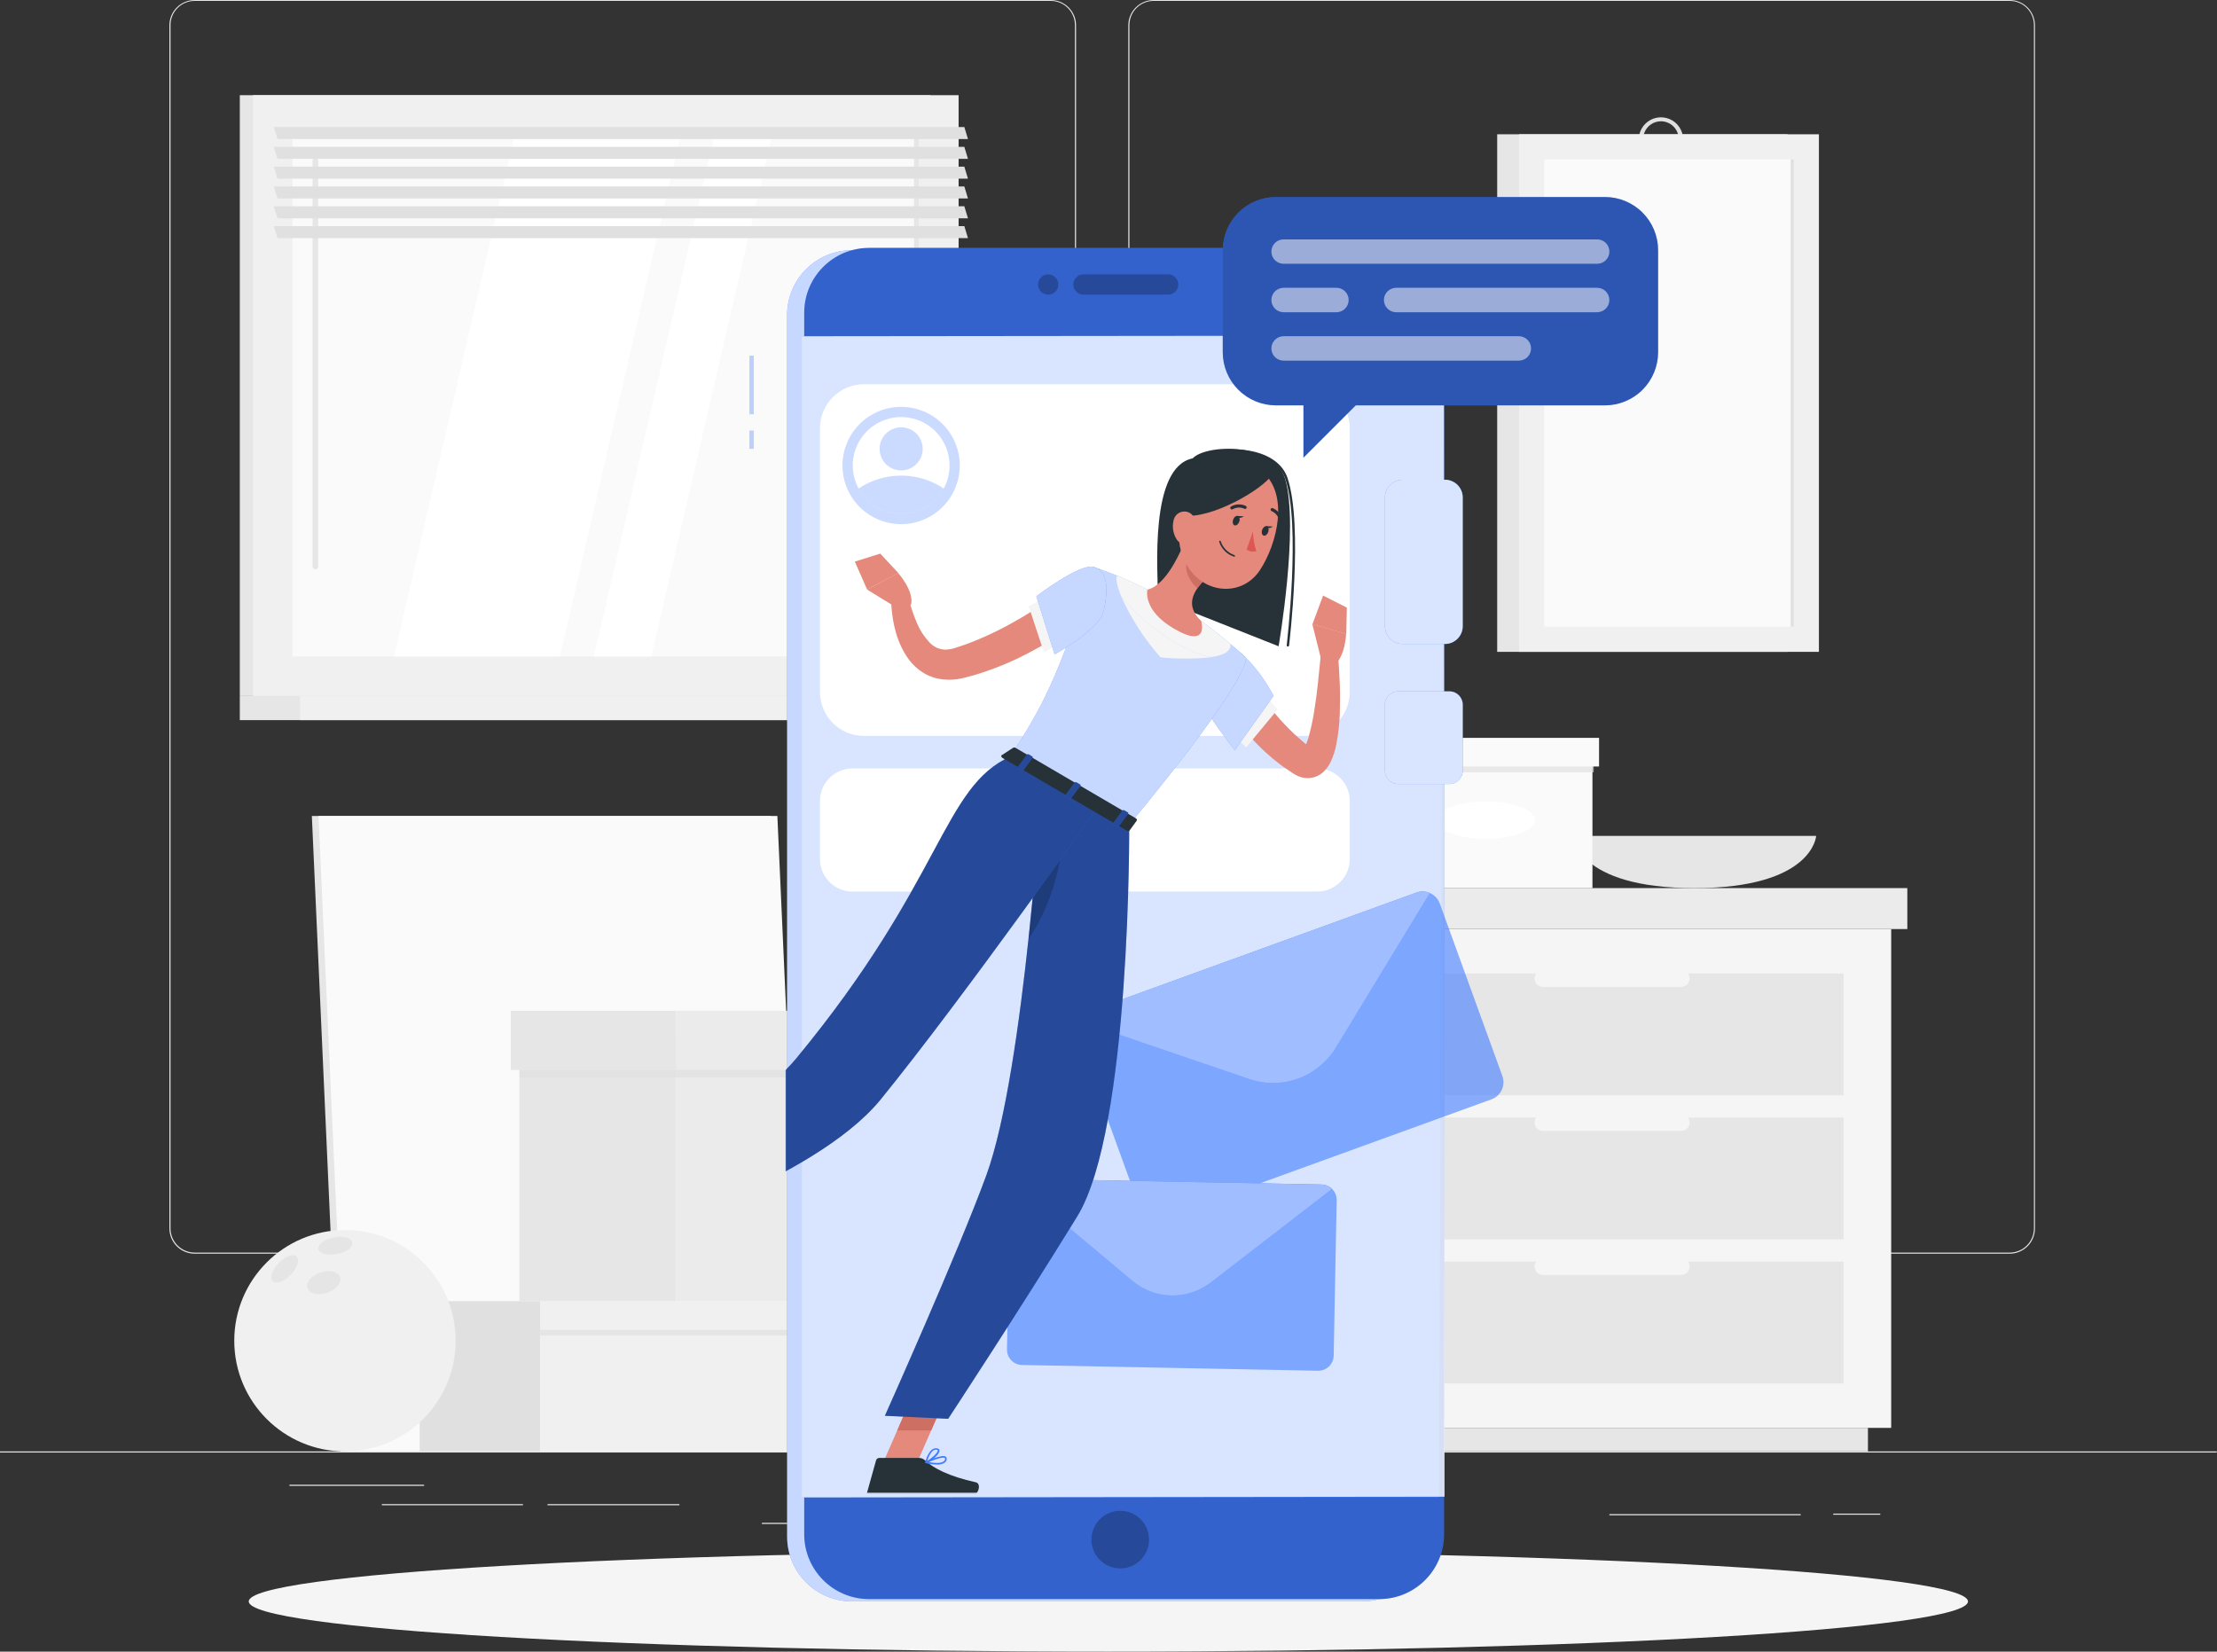 <svg width="2314" height="1724" viewBox="0 0 2314 1724" fill="none" xmlns="http://www.w3.org/2000/svg">
<rect x="0" y="0" width="2314" height="1724" fill="#333333" stroke="none"/>
<path d="M2313.72 1515.02H0V1516.18H2313.72V1515.02Z" fill="#E6E6E6"/>
<path d="M1962.54 1579.95H1913.45V1581.1H1962.54V1579.95Z" fill="#E6E6E6"/>
<path d="M1879.48 1580.5H1679.81V1581.66H1879.48V1580.5Z" fill="#E6E6E6"/>
<path d="M1432.98 1569.49H1096.01V1570.65H1432.98V1569.49Z" fill="#E6E6E6"/>
<path d="M902.166 1589.57H795.226V1590.73H902.166V1589.57Z" fill="#E6E6E6"/>
<path d="M545.807 1570.04H398.562V1571.2H545.807V1570.04Z" fill="#E6E6E6"/>
<path d="M709.109 1570.04H571.489V1571.2H709.109V1570.04Z" fill="#E6E6E6"/>
<path d="M442.661 1549.82H302.126V1550.98H442.661V1549.82Z" fill="#E6E6E6"/>
<path d="M1096.7 1308.64H203.191C196.191 1308.63 189.482 1305.84 184.537 1300.89C179.592 1295.93 176.814 1289.22 176.814 1282.22V26.191C176.875 19.232 179.68 12.577 184.618 7.673C189.557 2.769 196.231 0.012 203.191 0H1096.7C1103.71 0 1110.43 2.784 1115.39 7.739C1120.34 12.694 1123.13 19.415 1123.13 26.423V1282.22C1123.13 1289.23 1120.34 1295.95 1115.39 1300.9C1110.43 1305.86 1103.71 1308.64 1096.7 1308.64ZM203.191 0.925C196.498 0.938 190.083 3.605 185.355 8.342C180.627 13.079 177.971 19.498 177.971 26.191V1282.22C177.971 1288.91 180.627 1295.33 185.355 1300.07C190.083 1304.8 196.498 1307.47 203.191 1307.48H1096.7C1103.4 1307.47 1109.82 1304.81 1114.56 1300.07C1119.29 1295.33 1121.96 1288.92 1121.97 1282.22V26.191C1121.96 19.494 1119.29 13.075 1114.56 8.339C1109.82 3.604 1103.4 0.938 1096.7 0.925H203.191Z" fill="#E6E6E6"/>
<path d="M2097.67 1308.64H1204.11C1197.1 1308.63 1190.39 1305.84 1185.44 1300.89C1180.48 1295.94 1177.7 1289.22 1177.68 1282.22V26.191C1177.76 19.227 1180.57 12.573 1185.52 7.67C1190.46 2.768 1197.14 0.012 1204.11 0H2097.67C2104.62 0.024 2111.28 2.787 2116.21 7.69C2121.14 12.592 2123.94 19.24 2124 26.191V1282.22C2124 1289.21 2121.23 1295.92 2116.29 1300.87C2111.35 1305.82 2104.66 1308.62 2097.67 1308.64ZM1204.11 0.925C1197.41 0.938 1190.99 3.604 1186.25 8.339C1181.52 13.075 1178.85 19.494 1178.84 26.191V1282.22C1178.85 1288.92 1181.52 1295.33 1186.25 1300.07C1190.99 1304.81 1197.41 1307.47 1204.11 1307.48H2097.67C2104.36 1307.47 2110.78 1304.81 2115.52 1300.07C2120.25 1295.33 2122.92 1288.92 2122.93 1282.22V26.191C2122.92 19.494 2120.25 13.075 2115.52 8.339C2110.78 3.604 2104.36 0.938 2097.67 0.925H1204.11Z" fill="#E6E6E6"/>
<path d="M971.023 99.351H250.298V726.508H971.023V99.351Z" fill="#E6E6E6"/>
<path d="M1000.55 99.351H264.088V726.508H1000.55V99.351Z" fill="#F0F0F0"/>
<path d="M971.023 726.509H250.298V751.682H971.023V726.509Z" fill="#E6E6E6"/>
<path d="M1049.69 726.509H313.232V751.682H1049.69V726.509Z" fill="#F0F0F0"/>
<path d="M959.269 685.232V140.628L305.411 140.628V685.232H959.269Z" fill="#FAFAFA"/>
<path d="M411.287 685.232L537.431 140.628H710.544L584.4 685.232H411.287Z" fill="white"/>
<path d="M329.196 594.21C328.411 594.21 327.657 593.898 327.102 593.342C326.547 592.787 326.235 592.034 326.235 591.248V167.467C326.235 166.682 326.547 165.928 327.102 165.373C327.657 164.818 328.411 164.506 329.196 164.506C329.982 164.506 330.735 164.818 331.29 165.373C331.846 165.928 332.158 166.682 332.158 167.467V591.248C332.158 592.034 331.846 592.787 331.29 593.342C330.735 593.898 329.982 594.21 329.196 594.21Z" fill="#E6E6E6"/>
<path d="M619.892 685.232L746.036 140.628H805.916L679.771 685.232H619.892Z" fill="white"/>
<path d="M959.223 685.186V140.582H953.994V685.186H959.223Z" fill="#E6E6E6"/>
<path d="M1010.31 145.117H289.585L285.791 132.576H1006.52L1010.31 145.117Z" fill="#E0E0E0"/>
<path d="M1010.31 165.801H289.585L285.791 153.261H1006.52L1010.31 165.801Z" fill="#E0E0E0"/>
<path d="M1010.31 186.486H289.585L285.791 173.946H1006.52L1010.31 186.486Z" fill="#E0E0E0"/>
<path d="M1010.31 207.17H289.585L285.791 194.63H1006.52L1010.31 207.17Z" fill="#E0E0E0"/>
<path d="M1010.31 227.855H289.585L285.791 215.315H1006.52L1010.31 227.855Z" fill="#E0E0E0"/>
<path d="M1010.31 248.54H289.585L285.791 236H1006.52L1010.31 248.54Z" fill="#E0E0E0"/>
<path d="M1865.74 140.165H1562.69V680.419H1865.74V140.165Z" fill="#E6E6E6"/>
<path d="M1733.39 168.717C1728.83 168.671 1724.38 167.275 1720.6 164.705C1716.83 162.135 1713.9 158.506 1712.18 154.275C1710.47 150.043 1710.04 145.398 1710.96 140.925C1711.88 136.453 1714.1 132.352 1717.35 129.139C1720.59 125.926 1724.71 123.745 1729.2 122.871C1733.68 121.997 1738.32 122.469 1742.53 124.226C1746.75 125.984 1750.35 128.95 1752.88 132.749C1755.41 136.549 1756.76 141.013 1756.76 145.579C1756.7 151.737 1754.21 157.622 1749.84 161.954C1745.46 166.287 1739.55 168.717 1733.39 168.717ZM1733.39 126.607C1729.74 126.653 1726.19 127.777 1723.17 129.838C1720.16 131.9 1717.82 134.806 1716.46 138.192C1715.09 141.578 1714.76 145.292 1715.5 148.868C1716.24 152.443 1718.02 155.719 1720.62 158.285C1723.22 160.85 1726.51 162.59 1730.1 163.286C1733.68 163.982 1737.39 163.602 1740.76 162.194C1744.13 160.787 1747.01 158.414 1749.03 155.376C1751.05 152.337 1752.13 148.768 1752.13 145.117C1752.14 142.666 1751.65 140.24 1750.7 137.979C1749.76 135.719 1748.38 133.668 1746.63 131.946C1744.89 130.224 1742.82 128.865 1740.55 127.949C1738.28 127.032 1735.84 126.576 1733.39 126.607Z" fill="#E0E0E0"/>
<path d="M1898.5 140.165H1585.5V680.419H1898.5V140.165Z" fill="#F0F0F0"/>
<path d="M1872.31 654.181V166.356L1611.74 166.356V654.181H1872.31Z" fill="#FAFAFA"/>
<path d="M1872.31 654.181V166.356H1869.07V654.181H1872.31Z" fill="#E0E0E0"/>
<path d="M1641.63 872.551C1641.63 872.551 1644.87 927.016 1768.66 927.016C1892.44 927.016 1895.63 872.551 1895.63 872.551H1641.63Z" fill="#E6E6E6"/>
<path d="M1391.29 969.773H1264.87V1490.45H1391.29V969.773Z" fill="#E6E6E6"/>
<path d="M1949.68 1490.45H1289.16V1515.02H1949.68V1490.45Z" fill="#E6E6E6"/>
<path d="M1391.29 1490.45H1973.93V969.773L1391.29 969.773V1490.45Z" fill="#F5F5F5"/>
<path d="M1440.99 1293.69H1924.23V1166.53H1440.99V1293.69Z" fill="#E6E6E6"/>
<path d="M1440.99 1444.09H1924.23V1316.92H1440.99V1444.09Z" fill="#E6E6E6"/>
<path d="M1754.87 1180.46H1610.35C1608.04 1180.46 1605.83 1179.54 1604.2 1177.91C1602.57 1176.28 1601.65 1174.07 1601.65 1171.76C1601.65 1169.45 1602.57 1167.23 1604.2 1165.59C1605.83 1163.95 1608.04 1163.03 1610.35 1163.02H1754.87C1757.18 1163.03 1759.39 1163.95 1761.02 1165.59C1762.65 1167.23 1763.56 1169.45 1763.56 1171.76C1763.56 1174.07 1762.65 1176.28 1761.02 1177.91C1759.39 1179.54 1757.17 1180.46 1754.87 1180.46Z" fill="#F5F5F5"/>
<path d="M1440.99 1143.3H1924.23V1016.14H1440.99V1143.3Z" fill="#E6E6E6"/>
<path d="M1754.87 1030.11H1610.35C1608.04 1030.1 1605.83 1029.18 1604.2 1027.54C1602.57 1025.9 1601.65 1023.68 1601.65 1021.37C1601.65 1019.06 1602.57 1016.85 1604.2 1015.22C1605.83 1013.59 1608.04 1012.67 1610.35 1012.67H1754.87C1757.17 1012.67 1759.39 1013.59 1761.02 1015.22C1762.65 1016.85 1763.56 1019.06 1763.56 1021.37C1763.56 1023.68 1762.65 1025.9 1761.02 1027.54C1759.39 1029.18 1757.18 1030.1 1754.87 1030.11Z" fill="#F5F5F5"/>
<path d="M1754.87 1330.85H1610.35C1608.04 1330.84 1605.83 1329.91 1604.2 1328.27C1602.57 1326.64 1601.65 1324.42 1601.65 1322.11C1601.65 1319.8 1602.57 1317.59 1604.2 1315.96C1605.83 1314.32 1608.04 1313.41 1610.35 1313.41H1754.87C1757.17 1313.41 1759.39 1314.32 1761.02 1315.96C1762.65 1317.59 1763.56 1319.8 1763.56 1322.11C1763.56 1324.42 1762.65 1326.64 1761.02 1328.27C1759.39 1329.91 1757.18 1330.84 1754.87 1330.85Z" fill="#F5F5F5"/>
<path d="M1990.77 927.016H1391.29V969.773H1990.77V927.016Z" fill="#EBEBEB"/>
<path d="M1247.19 969.819H1391.29V927.062H1247.19V969.819Z" fill="#E0E0E0"/>
<path d="M1313.55 927.016H1439.18V776.439H1313.55V927.016Z" fill="#E6E6E6"/>
<path d="M1662.13 776.485H1439.18V927.062H1662.13V776.485Z" fill="#FAFAFA"/>
<path d="M1602.07 856.077C1602.07 866.859 1578.93 875.558 1550.66 875.558C1522.38 875.558 1499.29 866.72 1499.29 856.077C1499.29 845.434 1522.43 836.595 1550.75 836.595C1579.07 836.595 1602.07 845.202 1602.07 856.077Z" fill="white"/>
<g style="mix-blend-mode:multiply" opacity="0.7">
<path d="M1313.55 806.054H1663.43V795.735H1313.55V806.054Z" fill="#E0E0E0"/>
</g>
<path d="M1306.56 800.131H1439.13V770.238H1306.56V800.131Z" fill="#E6E6E6"/>
<path d="M1669.03 770.192H1439.18V800.085H1669.03V770.192Z" fill="#FAFAFA"/>
<path d="M804.435 851.727H325.494L355.388 1515.02H834.328L804.435 851.727Z" fill="#E6E6E6"/>
<path d="M811.376 851.727H332.436L362.329 1515.02H841.269L811.376 851.727Z" fill="#FAFAFA"/>
<path d="M438.034 1515.02H563.669V1364.45H438.034V1515.02Z" fill="#E0E0E0"/>
<path d="M1165.14 1364.45H563.715V1515.02H1165.14V1364.45Z" fill="#F0F0F0"/>
<g style="mix-blend-mode:multiply" opacity="0.7">
<path d="M438.034 1394.06H1166.44V1383.74H438.034V1394.06Z" fill="#E0E0E0"/>
</g>
<path d="M431.139 1388.09H563.715V1358.2H431.139V1388.09Z" fill="#E0E0E0"/>
<path d="M1172.09 1358.2H563.715V1388.09H1172.09V1358.2Z" fill="#F0F0F0"/>
<path d="M542.197 1358.2H705.685V1086.15H542.197V1358.2Z" fill="#E6E6E6"/>
<path d="M1114.15 1086.15H705.639V1358.2H1114.15V1086.15Z" fill="#EBEBEB"/>
<g style="mix-blend-mode:multiply" opacity="0.7">
<path d="M542.151 1124.65H1115.86V1111.23H542.151V1124.65Z" fill="#E0E0E0"/>
</g>
<path d="M533.174 1116.88H705.685V1055.06H533.174V1116.88Z" fill="#E6E6E6"/>
<path d="M1123.17 1055.06H705.639V1116.88H1123.17V1055.06Z" fill="#EBEBEB"/>
<path d="M360.061 1515.02C423.876 1515.02 475.609 1463.29 475.609 1399.48C475.609 1335.66 423.876 1283.93 360.061 1283.93C296.246 1283.93 244.514 1335.66 244.514 1399.48C244.514 1463.29 296.246 1515.02 360.061 1515.02Z" fill="#F0F0F0"/>
<g style="mix-blend-mode:multiply" opacity="0.7">
<path d="M303.468 1330.57C310.316 1323.45 313.093 1314.93 309.576 1311.6C306.059 1308.27 297.683 1311.28 290.835 1318.4C283.986 1325.53 281.21 1334.05 284.68 1337.42C288.151 1340.8 296.573 1337.75 303.468 1330.57Z" fill="#E0E0E0"/>
</g>
<g style="mix-blend-mode:multiply" opacity="0.7">
<path d="M351.686 1308.92C361.403 1307.07 368.576 1301.7 367.65 1296.93C366.725 1292.17 358.118 1289.81 348.354 1291.7C338.59 1293.6 331.51 1298.92 332.389 1303.69C333.268 1308.46 341.737 1310.82 351.686 1308.92Z" fill="#E0E0E0"/>
</g>
<g style="mix-blend-mode:multiply" opacity="0.7">
<path d="M341.598 1349.27C350.853 1345.98 356.915 1338.67 354.878 1332.93C352.842 1327.2 343.634 1325.21 334.286 1328.31C324.939 1331.41 319.016 1338.9 321.006 1344.64C322.995 1350.38 332.25 1352.56 341.598 1349.27Z" fill="#E0E0E0"/>
</g>
<path d="M1156.86 1724C1652.38 1724 2054.08 1700.55 2054.08 1671.62C2054.08 1642.69 1652.38 1619.23 1156.86 1619.23C661.343 1619.23 259.646 1642.69 259.646 1671.62C259.646 1700.55 661.343 1724 1156.86 1724Z" fill="#F5F5F5"/>
<path d="M1421.74 261.173H889.209C851.846 261.173 821.556 291.462 821.556 328.826V1603.92C821.556 1641.28 851.846 1671.57 889.209 1671.57H1421.74C1459.1 1671.57 1489.39 1641.28 1489.39 1603.92V328.826C1489.39 291.462 1459.1 261.173 1421.74 261.173Z" fill="#407BFF"/>
<path opacity="0.7" d="M1421.74 261.173H889.209C851.846 261.173 821.556 291.462 821.556 328.826V1603.92C821.556 1641.28 851.846 1671.57 889.209 1671.57H1421.74C1459.1 1671.57 1489.39 1641.28 1489.39 1603.92V328.826C1489.39 291.462 1459.1 261.173 1421.74 261.173Z" fill="white"/>
<path d="M1439.6 258.767H907.071C869.707 258.767 839.418 289.056 839.418 326.42V1601.51C839.418 1638.88 869.707 1669.16 907.071 1669.16H1439.6C1476.96 1669.16 1507.25 1638.88 1507.25 1601.51V326.42C1507.25 289.056 1476.96 258.767 1439.6 258.767Z" fill="#407BFF"/>
<path opacity="0.2" d="M1439.6 258.767H907.071C869.707 258.767 839.418 289.056 839.418 326.42V1601.51C839.418 1638.88 869.707 1669.16 907.071 1669.16H1439.6C1476.96 1669.16 1507.25 1638.88 1507.25 1601.51V326.42C1507.25 289.056 1476.96 258.767 1439.6 258.767Z" fill="black"/>
<path d="M1199.39 1607.02C1199.4 1612.98 1197.64 1618.81 1194.33 1623.77C1191.02 1628.73 1186.32 1632.6 1180.81 1634.89C1175.31 1637.17 1169.24 1637.77 1163.4 1636.61C1157.55 1635.45 1152.18 1632.58 1147.96 1628.37C1143.74 1624.15 1140.87 1618.78 1139.71 1612.93C1138.55 1607.08 1139.15 1601.02 1141.44 1595.51C1143.73 1590.01 1147.59 1585.3 1152.55 1582C1157.52 1578.69 1163.35 1576.93 1169.31 1576.94C1177.29 1576.94 1184.94 1580.11 1190.58 1585.75C1196.22 1591.39 1199.39 1599.04 1199.39 1607.02Z" fill="#407BFF"/>
<path opacity="0.4" d="M1199.39 1607.02C1199.4 1612.98 1197.64 1618.81 1194.33 1623.77C1191.02 1628.73 1186.32 1632.6 1180.81 1634.89C1175.31 1637.17 1169.24 1637.77 1163.4 1636.61C1157.55 1635.45 1152.18 1632.58 1147.96 1628.37C1143.74 1624.15 1140.87 1618.78 1139.71 1612.93C1138.55 1607.08 1139.15 1601.02 1141.44 1595.51C1143.73 1590.01 1147.59 1585.3 1152.55 1582C1157.52 1578.69 1163.35 1576.93 1169.31 1576.94C1177.29 1576.94 1184.94 1580.11 1190.58 1585.75C1196.22 1591.39 1199.39 1599.04 1199.39 1607.02Z" fill="black"/>
<path d="M1501.88 1562.92H837.382V350.899H1506.51L1501.88 1562.92Z" fill="#407BFF"/>
<path opacity="0.8" d="M1507.76 1562.27L837.012 1563.06V350.992L1507.16 350.297L1507.76 1562.27Z" fill="white"/>
<path opacity="0.33" d="M786.804 371.213H782.177V432.388H786.804V371.213Z" fill="#407BFF"/>
<path opacity="0.33" d="M786.804 449.371H782.177V468.528H786.804V449.371Z" fill="#407BFF"/>
<path d="M1362.78 401.061H901.842C876.439 401.061 855.846 421.654 855.846 447.057V722.205C855.846 747.608 876.439 768.202 901.842 768.202H1362.78C1388.19 768.202 1408.78 747.608 1408.78 722.205V447.057C1408.78 421.654 1388.19 401.061 1362.78 401.061Z" fill="white"/>
<path opacity="0.27" d="M964.163 542.369C995.357 529.327 1010.07 493.465 997.03 462.271C983.987 431.076 948.126 416.361 916.931 429.404C885.736 442.446 871.021 478.308 884.064 509.502C897.107 540.697 932.968 555.412 964.163 542.369Z" fill="#407BFF"/>
<path d="M991.106 485.881C991.144 494.291 989.042 502.571 984.997 509.944C979.126 520.774 969.502 529.086 957.933 533.317C946.364 537.549 933.647 537.409 922.174 532.923C910.701 528.438 901.262 519.916 895.631 508.96C890 498.004 888.565 485.368 891.596 473.428C894.627 461.488 901.915 451.066 912.09 444.122C922.265 437.178 934.626 434.19 946.849 435.72C959.072 437.25 970.316 443.192 978.466 452.429C986.616 461.666 991.111 473.563 991.106 485.881Z" fill="white"/>
<path opacity="0.27" d="M984.998 509.898C980.66 517.898 974.244 524.578 966.424 529.234C958.605 533.889 949.674 536.346 940.574 536.346C931.474 536.346 922.543 533.889 914.724 529.234C906.905 524.578 900.488 517.898 896.151 509.898C909.302 501.118 924.761 496.432 940.574 496.432C956.387 496.432 971.846 501.118 984.998 509.898Z" fill="#407BFF"/>
<path opacity="0.27" d="M940.574 491.018C952.995 491.018 963.063 480.949 963.063 468.528C963.063 456.108 952.995 446.039 940.574 446.039C928.154 446.039 918.085 456.108 918.085 468.528C918.085 480.949 928.154 491.018 940.574 491.018Z" fill="#407BFF"/>
<path d="M1374.86 802.121H889.765C871.032 802.121 855.846 817.307 855.846 836.04V896.706C855.846 915.439 871.032 930.625 889.765 930.625H1374.86C1393.59 930.625 1408.78 915.439 1408.78 896.706V836.04C1408.78 817.307 1393.59 802.121 1374.86 802.121Z" fill="white"/>
<path opacity="0.6" d="M1502.76 943.073L1568.15 1123.27C1569.83 1127.98 1569.59 1133.17 1567.46 1137.7C1565.34 1142.23 1561.51 1145.74 1556.81 1147.47L1213.78 1271.9C1209.07 1273.59 1203.89 1273.35 1199.35 1271.23C1194.82 1269.12 1191.31 1265.3 1189.58 1260.61L1124.19 1080.37C1122.49 1075.66 1122.74 1070.47 1124.86 1065.95C1126.99 1061.42 1130.82 1057.92 1135.53 1056.21L1478.56 931.735C1483.27 930.05 1488.46 930.296 1493 932.42C1497.53 934.543 1501.04 938.372 1502.76 943.073Z" fill="#407BFF"/>
<path d="M1492.4 932.152L1394.34 1093.51C1385.26 1108.47 1371.34 1119.88 1354.89 1125.85C1338.43 1131.82 1320.43 1131.98 1303.87 1126.32L1125.16 1065.33C1127.32 1061.04 1131.02 1057.73 1135.53 1056.07L1478.56 931.597C1483.08 930.032 1488.02 930.23 1492.4 932.152Z" fill="#407BFF"/>
<path opacity="0.5" d="M1492.4 932.152L1394.34 1093.51C1385.26 1108.47 1371.34 1119.88 1354.89 1125.85C1338.43 1131.82 1320.43 1131.98 1303.87 1126.32L1125.16 1065.33C1127.32 1061.04 1131.02 1057.73 1135.53 1056.07L1478.56 931.597C1483.08 930.032 1488.02 930.23 1492.4 932.152Z" fill="white"/>
<path opacity="0.6" d="M1395.17 1252.79L1392.03 1415.12C1391.93 1419.35 1390.16 1423.38 1387.11 1426.32C1384.06 1429.25 1379.97 1430.87 1375.74 1430.81L1066.67 1424.79C1064.58 1424.75 1062.51 1424.29 1060.59 1423.45C1058.67 1422.61 1056.93 1421.4 1055.48 1419.89C1054.02 1418.37 1052.88 1416.59 1052.12 1414.64C1051.36 1412.68 1050.99 1410.6 1051.03 1408.5L1054.13 1246.17C1054.19 1243.97 1054.69 1241.81 1055.6 1239.82C1056.52 1237.82 1057.83 1236.03 1059.45 1234.56C1062.46 1231.86 1066.38 1230.41 1070.42 1230.48L1379.49 1236.45C1383.73 1236.55 1387.76 1238.32 1390.7 1241.38C1393.64 1244.44 1395.25 1248.54 1395.17 1252.79Z" fill="#407BFF"/>
<path d="M1390.32 1240.99L1263.71 1338.72C1251.97 1347.77 1237.49 1352.55 1222.66 1352.27C1207.84 1351.98 1193.56 1346.65 1182.17 1337.15L1059.68 1234.56C1062.7 1231.86 1066.61 1230.41 1070.65 1230.48L1379.72 1236.45C1383.69 1236.6 1387.47 1238.21 1390.32 1240.99Z" fill="#407BFF"/>
<path opacity="0.5" d="M1390.32 1240.99L1263.71 1338.72C1251.97 1347.77 1237.49 1352.55 1222.66 1352.27C1207.84 1351.98 1193.56 1346.65 1182.17 1337.15L1059.68 1234.56C1062.7 1231.86 1066.61 1230.41 1070.65 1230.48L1379.72 1236.45C1383.69 1236.6 1387.47 1238.21 1390.32 1240.99Z" fill="white"/>
<path d="M1083.42 296.943C1083.43 294.84 1084.06 292.787 1085.24 291.043C1086.41 289.299 1088.08 287.942 1090.03 287.143C1091.97 286.345 1094.11 286.14 1096.17 286.556C1098.23 286.972 1100.12 287.99 1101.61 289.48C1103.09 290.97 1104.1 292.867 1104.51 294.93C1104.92 296.993 1104.7 299.131 1103.89 301.073C1103.09 303.015 1101.72 304.674 1099.97 305.842C1098.23 307.009 1096.17 307.632 1094.07 307.632C1092.66 307.632 1091.28 307.356 1089.98 306.818C1088.69 306.28 1087.51 305.492 1086.52 304.499C1085.54 303.506 1084.75 302.327 1084.22 301.03C1083.69 299.734 1083.42 298.345 1083.42 296.943Z" fill="#407BFF"/>
<path d="M1130.85 286.3H1219.28C1222.1 286.312 1224.8 287.437 1226.8 289.431C1228.79 291.424 1229.92 294.124 1229.93 296.943C1229.93 299.77 1228.81 302.482 1226.81 304.485C1224.82 306.489 1222.11 307.62 1219.28 307.633H1130.85C1128.03 307.62 1125.32 306.489 1123.33 304.485C1121.33 302.482 1120.21 299.77 1120.21 296.943C1120.22 294.124 1121.35 291.424 1123.34 289.431C1125.34 287.437 1128.04 286.312 1130.85 286.3Z" fill="#407BFF"/>
<path opacity="0.4" d="M1083.42 296.943C1083.43 294.84 1084.06 292.787 1085.24 291.043C1086.41 289.299 1088.08 287.942 1090.03 287.143C1091.97 286.345 1094.11 286.14 1096.17 286.556C1098.23 286.972 1100.12 287.99 1101.61 289.48C1103.09 290.97 1104.1 292.867 1104.51 294.93C1104.92 296.993 1104.7 299.131 1103.89 301.073C1103.09 303.015 1101.72 304.674 1099.97 305.842C1098.23 307.009 1096.17 307.632 1094.07 307.632C1092.66 307.632 1091.28 307.356 1089.98 306.818C1088.69 306.28 1087.51 305.492 1086.52 304.499C1085.54 303.506 1084.75 302.327 1084.22 301.03C1083.69 299.734 1083.42 298.345 1083.42 296.943Z" fill="black"/>
<path opacity="0.4" d="M1130.85 286.3H1219.28C1222.1 286.312 1224.8 287.437 1226.8 289.431C1228.79 291.424 1229.92 294.124 1229.93 296.943C1229.93 299.77 1228.81 302.482 1226.81 304.485C1224.82 306.489 1222.11 307.62 1219.28 307.633H1130.85C1128.03 307.62 1125.32 306.489 1123.33 304.485C1121.33 302.482 1120.21 299.77 1120.21 296.943C1120.22 294.124 1121.35 291.424 1123.34 289.431C1125.34 287.437 1128.04 286.312 1130.85 286.3Z" fill="black"/>
<path d="M1508.18 500.736H1464.08C1453.83 500.736 1445.52 509.044 1445.52 519.292V653.627C1445.52 663.875 1453.83 672.183 1464.08 672.183H1508.18C1518.42 672.183 1526.73 663.875 1526.73 653.627V519.292C1526.73 509.044 1518.42 500.736 1508.18 500.736Z" fill="#407BFF"/>
<path opacity="0.8" d="M1508.18 500.736H1464.08C1453.83 500.736 1445.52 509.044 1445.52 519.292V653.627C1445.52 663.875 1453.83 672.183 1464.08 672.183H1508.18C1518.42 672.183 1526.73 663.875 1526.73 653.627V519.292C1526.73 509.044 1518.42 500.736 1508.18 500.736Z" fill="white"/>
<path d="M1512.8 721.65H1459.45C1451.76 721.65 1445.52 727.886 1445.52 735.578V804.435C1445.52 812.127 1451.76 818.363 1459.45 818.363H1512.8C1520.5 818.363 1526.73 812.127 1526.73 804.435V735.578C1526.73 727.886 1520.5 721.65 1512.8 721.65Z" fill="#407BFF"/>
<path opacity="0.8" d="M1512.8 721.65H1459.45C1451.76 721.65 1445.52 727.886 1445.52 735.578V804.435C1445.52 812.127 1451.76 818.363 1459.45 818.363H1512.8C1520.5 818.363 1526.73 812.127 1526.73 804.435V735.578C1526.73 727.886 1520.5 721.65 1512.8 721.65Z" fill="white"/>
<mask id="mask0_3016_3062" style="mask-type:luminance" maskUnits="userSpaceOnUse" x="820" y="346" width="668" height="1213">
<path d="M1487.95 346.179H820.122V1558.24H1487.95V346.179Z" fill="white"/>
</mask>
<g mask="url(#mask0_3016_3062)">
<path d="M920.769 1529.05L954.78 1532.33L990.18 1451.4L956.169 1448.07L920.769 1529.05Z" fill="#E4897B"/>
<path d="M990.18 1451.4L971.948 1493.14H936.456L956.122 1448.07L990.18 1451.4Z" fill="#CE6F64"/>
<path d="M1303.23 700.687L1304.34 703.186L1305.77 706.101C1306.7 708.045 1307.76 710.035 1308.83 712.024C1311 715.958 1313.45 719.937 1315.77 723.732C1320.64 731.5 1326 738.95 1331.82 746.036C1337.75 753.054 1344.07 759.728 1350.75 766.027C1354.22 769.081 1357.6 772.227 1361.21 775.282L1366.62 779.539L1367.87 780.557C1367.28 780.374 1366.68 780.25 1366.07 780.187C1364.73 780.049 1363.37 780.256 1362.13 780.788C1361.38 781.008 1360.7 781.442 1360.19 782.038C1359.87 782.5 1360.7 781.76 1361.39 780.557C1363.23 777.183 1364.67 773.612 1365.7 769.914C1368.24 760.927 1370.23 751.794 1371.67 742.566C1373.24 733.033 1374.54 723.269 1375.55 713.505C1376.57 703.741 1377.64 693.792 1378.56 684.075L1396.42 683.797C1397.53 694.116 1398 704.158 1398.41 714.431C1398.83 724.704 1398.64 734.884 1398.41 745.296C1398.01 756.001 1396.78 766.659 1394.76 777.179C1393.59 783.239 1391.71 789.141 1389.16 794.763C1387.31 798.742 1384.77 802.362 1381.66 805.453C1379.25 807.721 1376.42 809.497 1373.33 810.682C1369.73 812.03 1365.86 812.505 1362.04 812.07C1358.94 811.662 1355.94 810.723 1353.16 809.293C1352.05 808.734 1350.96 808.116 1349.92 807.442L1348.16 806.286L1341.4 801.658C1336.78 798.604 1332.7 795.226 1328.49 791.848C1320.17 784.895 1312.36 777.348 1305.12 769.266C1297.95 761.112 1291.34 752.469 1285.36 743.399C1282.4 738.771 1279.67 734.144 1277.04 729.516C1275.74 727.064 1274.49 724.657 1273.29 722.112L1271.53 718.179C1270.93 716.791 1270.46 715.68 1269.72 713.783L1303.23 700.687Z" fill="#E4897B"/>
<path d="M1318.87 724.611L1287.77 767.508L1300.64 780.141L1333.72 740.345L1318.87 724.611Z" fill="#F5F5F5"/>
<path d="M1270.09 668.018C1305.12 677.272 1329.28 726.416 1329.28 726.416L1288.84 783.102C1288.84 783.102 1240.15 721.881 1241.4 702.538C1242.61 682.27 1248.99 662.326 1270.09 668.018Z" fill="#407BFF"/>
<path opacity="0.7" d="M1270.09 668.018C1305.12 677.272 1329.28 726.416 1329.28 726.416L1288.84 783.102C1288.84 783.102 1240.15 721.881 1241.4 702.538C1242.61 682.27 1248.99 662.326 1270.09 668.018Z" fill="white"/>
<path d="M1300.31 686.111C1300.31 686.111 1311.83 699.715 1178.47 861.121L1055.06 788.84C1086.52 739.835 1104.71 708.878 1141.03 591.711C1160.44 598.238 1179.34 606.172 1197.58 615.45C1216.94 625.204 1235.68 636.161 1253.67 648.258C1276.43 664.547 1300.31 686.111 1300.31 686.111Z" fill="#407BFF"/>
<path opacity="0.7" d="M1300.31 686.111C1300.31 686.111 1311.83 699.715 1178.47 861.121L1055.06 788.84C1086.52 739.835 1104.71 708.878 1141.03 591.711C1160.44 598.238 1179.34 606.172 1197.58 615.45C1216.94 625.204 1235.68 636.161 1253.67 648.258C1276.43 664.547 1300.31 686.111 1300.31 686.111Z" fill="white"/>
<path d="M1284.3 672.182C1275.6 664.963 1264.45 656.032 1253.67 648.258C1235.77 636.008 1217.03 625.045 1197.58 615.45C1186.66 609.758 1175.46 604.76 1165.93 600.966C1164.4 603.511 1165.65 611.285 1170.33 622.669C1188.1 645.574 1229.37 679.308 1263.8 686.018C1279.81 683.705 1284.81 678.614 1284.3 672.182Z" fill="#F5F5F5"/>
<path d="M1170.33 622.669C1180.7 645.777 1194.5 667.182 1211.28 686.157C1228.74 687.901 1246.34 687.901 1263.8 686.157C1229.37 679.309 1188.1 645.575 1170.33 622.669Z" fill="#F5F5F5"/>
<path d="M1178.61 861.121C1178.61 861.121 1180.6 1178.19 1124.38 1269.72C1065.89 1364.91 989.625 1481.01 989.625 1481.01L923.591 1477.82C923.591 1477.82 1000.59 1306.05 1029.65 1226.32C1069.68 1116.42 1088.19 808.183 1088.19 808.183L1178.61 861.121Z" fill="#407BFF"/>
<path opacity="0.4" d="M1178.61 861.121C1178.61 861.121 1180.6 1178.19 1124.38 1269.72C1065.89 1364.91 989.625 1481.01 989.625 1481.01L923.591 1477.82C923.591 1477.82 1000.59 1306.05 1029.65 1226.32C1069.68 1116.42 1088.19 808.183 1088.19 808.183L1178.61 861.121Z" fill="black"/>
<path opacity="0.2" d="M1108.37 869.959C1097.67 879.029 1088.48 889.726 1081.11 901.657C1079.03 925.257 1076.48 951.772 1073.57 979.537C1093.7 952.189 1109.61 904.202 1108.37 869.959Z" fill="black"/>
<path d="M1145.99 842.195C1145.99 842.195 1006.28 1040.53 919.241 1147.61C848.904 1233.91 645.297 1295.68 645.297 1295.68L620.448 1254.04C620.448 1254.04 782.408 1163.62 830.719 1105.22C985.368 918.27 983.424 821.325 1055.24 789.349L1145.99 842.195Z" fill="#407BFF"/>
<path opacity="0.4" d="M1145.99 842.195C1145.99 842.195 1006.28 1040.53 919.241 1147.61C848.904 1233.91 645.297 1295.68 645.297 1295.68L620.448 1254.04C620.448 1254.04 782.408 1163.62 830.719 1105.22C985.368 918.27 983.424 821.325 1055.24 789.349L1145.99 842.195Z" fill="black"/>
<path d="M1378.98 688.425L1369.72 651.405L1405.03 661.678C1405.03 661.678 1404.06 686.574 1391.84 694.672L1378.98 688.425Z" fill="#E4897B"/>
<path d="M1380.97 621.697L1405.77 634.237L1405.17 661.863L1369.86 651.59L1380.97 621.697Z" fill="#E4897B"/>
<path d="M937.428 635.301L905.035 615.403L937.428 598.097C937.428 598.097 954.04 616.606 950.986 630.952L937.428 635.301Z" fill="#E4897B"/>
<path d="M892.217 586.204L918.733 577.875L937.612 598.097L905.082 615.404L892.217 586.204Z" fill="#E4897B"/>
<path d="M959.315 1521.83H917.668C916.917 1521.83 916.189 1522.08 915.595 1522.54C915.001 1523 914.575 1523.65 914.383 1524.37L905.128 1557.46C904.901 1558.24 904.862 1559.06 905.013 1559.85C905.164 1560.65 905.502 1561.4 905.998 1562.04C906.495 1562.68 907.136 1563.2 907.869 1563.54C908.603 1563.89 909.408 1564.05 910.218 1564.03C924.841 1563.8 931.967 1562.97 950.338 1562.97C961.629 1562.97 990.874 1564.12 1006.47 1564.12C1022.06 1564.12 1024.98 1548.67 1018.64 1547.28C990.273 1541.03 973.984 1532.38 965.238 1524.14C963.629 1522.65 961.511 1521.82 959.315 1521.83Z" fill="#263238"/>
<path d="M1057.51 780.511L1045.48 788.331C1044.55 788.933 1045.06 790.413 1046.5 791.246L1176.06 866.998C1177.18 867.645 1178.42 867.645 1178.89 866.998L1186.48 856.586C1186.99 855.845 1186.48 854.642 1185.18 853.948L1060.24 780.788C1059.86 780.491 1059.4 780.308 1058.91 780.258C1058.43 780.209 1057.95 780.297 1057.51 780.511Z" fill="#263238"/>
<path d="M1130.9 644.788C1122.15 651.775 1113.83 657.421 1104.99 663.298C1096.15 669.175 1087.17 674.218 1077.92 679.216C1059.35 689.38 1039.8 697.643 1019.56 703.88C1017.07 704.76 1014.38 705.361 1011.84 706.055C1009.29 706.749 1006.84 707.444 1003.78 708.091C997.151 709.58 990.312 709.924 983.563 709.109C976.407 708.258 969.522 705.858 963.387 702.076C957.685 698.47 952.684 693.861 948.626 688.471C941.776 678.923 936.87 668.121 934.188 656.68C932.818 651.406 931.828 646.04 931.227 640.623C930.492 635.225 930.136 629.782 930.162 624.335L947.932 622.808C950.075 631.841 952.969 640.679 956.585 649.23C959.731 657.063 964.296 664.248 970.051 670.424C972.115 672.752 974.632 674.634 977.449 675.954C980.266 677.275 983.323 678.007 986.432 678.105C989.699 678.081 992.943 677.566 996.057 676.578C1000.08 675.283 1004.8 673.802 1009.11 672.229C1026.92 665.532 1044.14 657.376 1060.61 647.842C1069.03 643.215 1077.08 637.893 1085.23 632.757C1093.37 627.62 1101.38 621.836 1108.37 616.561L1130.9 644.788Z" fill="#E4897B"/>
<path d="M1073.66 632.664L1089.67 681.067L1104.71 672.043L1090.64 624.057L1073.66 632.664Z" fill="#F5F5F5"/>
<path d="M977.825 1528.72C973.975 1528.65 970.144 1528.17 966.395 1527.29C966.226 1527.24 966.073 1527.15 965.958 1527.02C965.843 1526.88 965.769 1526.72 965.747 1526.55C965.746 1526.37 965.793 1526.21 965.883 1526.06C965.973 1525.91 966.102 1525.79 966.256 1525.71C969.033 1524.37 983.285 1517.94 987.08 1520.48C987.444 1520.74 987.731 1521.09 987.91 1521.5C988.089 1521.91 988.154 1522.36 988.098 1522.8C988.078 1523.58 987.88 1524.34 987.519 1525.03C987.158 1525.72 986.644 1526.32 986.016 1526.78C983.552 1528.26 980.691 1528.94 977.825 1528.72ZM969.31 1526.18C973.938 1527.01 981.712 1527.94 984.998 1525.44C985.443 1525.12 985.805 1524.71 986.055 1524.22C986.305 1523.74 986.434 1523.2 986.432 1522.66C986.459 1522.52 986.447 1522.37 986.399 1522.23C986.35 1522.09 986.266 1521.97 986.154 1521.87C984.072 1520.49 975.511 1523.45 969.31 1526.18Z" fill="#407BFF"/>
<path d="M966.58 1527.29C966.417 1527.35 966.235 1527.35 966.071 1527.29C965.942 1527.2 965.845 1527.07 965.796 1526.92C965.746 1526.77 965.745 1526.6 965.794 1526.45C965.794 1525.81 969.403 1510.67 977.732 1511.74C979.907 1511.97 980.463 1513.08 980.601 1513.91C981.157 1517.89 971.624 1525.48 966.719 1527.43L966.58 1527.29ZM976.992 1513.17C971.994 1513.17 968.986 1521.27 967.737 1524.93C972.365 1522.29 979.121 1516.27 978.797 1513.96C978.797 1513.59 978.288 1513.31 977.408 1513.22L976.992 1513.17Z" fill="#407BFF"/>
<path d="M1066.12 804.342L1062.78 802.399C1062.14 801.982 1061.81 801.334 1062.09 800.964L1072.09 787.498C1072.36 787.128 1073.15 787.128 1073.8 787.498L1077.18 789.488C1077.82 789.858 1078.15 790.506 1077.87 790.876L1067.87 804.342C1067.6 804.713 1066.81 804.713 1066.12 804.342Z" fill="#407BFF"/>
<path d="M1165.84 862.694L1162.51 860.704C1161.86 860.334 1161.53 859.686 1161.81 859.316L1171.81 845.85C1172.09 845.48 1172.87 845.48 1173.52 845.85L1176.9 847.794C1177.55 848.21 1177.87 848.858 1177.55 849.228L1167.6 862.694C1167.32 863.064 1166.53 863.064 1165.84 862.694Z" fill="#407BFF"/>
<path d="M1116 833.495L1112.62 831.551C1111.97 831.181 1111.65 830.533 1111.97 830.117L1121.92 816.697C1122.25 816.281 1122.99 816.281 1123.68 816.697L1127.01 818.641C1127.71 819.011 1127.99 819.659 1127.71 820.075L1117.71 833.495C1117.43 833.911 1116.65 833.911 1116 833.495Z" fill="#407BFF"/>
<path opacity="0.4" d="M1066.12 804.342L1062.78 802.399C1062.14 801.982 1061.81 801.334 1062.09 800.964L1072.09 787.498C1072.36 787.128 1073.15 787.128 1073.8 787.498L1077.18 789.488C1077.82 789.858 1078.15 790.506 1077.87 790.876L1067.87 804.342C1067.6 804.713 1066.81 804.713 1066.12 804.342Z" fill="black"/>
<path opacity="0.4" d="M1165.84 862.694L1162.51 860.704C1161.86 860.334 1161.53 859.686 1161.81 859.316L1171.81 845.85C1172.09 845.48 1172.87 845.48 1173.52 845.85L1176.9 847.794C1177.55 848.21 1177.87 848.858 1177.55 849.228L1167.6 862.694C1167.32 863.064 1166.53 863.064 1165.84 862.694Z" fill="black"/>
<path opacity="0.4" d="M1116 833.495L1112.62 831.551C1111.97 831.181 1111.65 830.533 1111.97 830.117L1121.92 816.697C1122.25 816.281 1122.99 816.281 1123.68 816.697L1127.01 818.641C1127.71 819.011 1127.99 819.659 1127.71 820.075L1117.71 833.495C1117.43 833.911 1116.65 833.911 1116 833.495Z" fill="black"/>
<path d="M1208.6 624.705C1208.6 596.94 1199.34 487.686 1244.87 478.431C1259.27 463.253 1330.57 461.68 1341.5 500.273C1355.93 550.943 1334.55 674.589 1334.55 674.589L1208.6 624.705Z" fill="#263238"/>
<path d="M1344.04 674.866C1343.89 674.849 1343.74 674.802 1343.61 674.727C1343.47 674.652 1343.36 674.552 1343.26 674.431C1343.17 674.311 1343.1 674.173 1343.06 674.025C1343.01 673.877 1343 673.723 1343.02 673.57C1343.02 672.321 1358.06 548.63 1341.45 499.671C1336.82 486.252 1323.96 476.858 1304.89 473.156C1280.09 468.297 1253.25 474.359 1245.8 482.966C1245.58 483.178 1245.29 483.297 1244.99 483.297C1244.69 483.297 1244.4 483.178 1244.18 482.966C1243.97 482.742 1243.85 482.444 1243.85 482.133C1243.85 481.823 1243.97 481.524 1244.18 481.3C1252.88 471.212 1282.08 466.168 1305.49 470.75C1325.39 474.59 1339 484.632 1343.81 498.792C1360.56 548.352 1345.61 672.46 1345.48 673.709C1345.47 673.885 1345.43 674.058 1345.35 674.215C1345.28 674.373 1345.16 674.512 1345.03 674.622C1344.89 674.732 1344.73 674.811 1344.56 674.853C1344.39 674.896 1344.21 674.9 1344.04 674.866Z" fill="#263238"/>
<path d="M1240.15 555.617C1233.17 575.7 1217.34 610.822 1197.67 615.45C1197.67 615.45 1191.89 636.643 1225.44 656.264C1262.46 677.828 1253.76 648.258 1253.76 648.258C1236.45 631.692 1245.66 617.069 1257.37 605.131L1240.15 555.617Z" fill="#E4897B"/>
<path d="M1247.1 575.793L1257.28 605.084C1254.52 607.85 1252 610.837 1249.73 614.015C1242.7 608.416 1235.16 594.765 1239.04 586.251C1241.08 582.311 1243.81 578.768 1247.1 575.793Z" fill="#CE6F64"/>
<path d="M1240.43 515.59C1230.85 549.231 1226.09 563.252 1236.78 585.973C1252.83 620.216 1296.19 624.612 1315.44 594.534C1332.94 567.463 1345.61 517.024 1318.03 492.73C1311.99 487.351 1304.67 483.6 1296.77 481.832C1288.87 480.063 1280.65 480.335 1272.89 482.623C1265.13 484.91 1258.07 489.136 1252.39 494.904C1246.71 500.672 1242.6 507.791 1240.43 515.59Z" fill="#E4897B"/>
<path d="M1230.58 536.783C1254.5 545.714 1310.72 516.052 1326.04 497.867C1328.08 469.824 1262.32 480.884 1262.32 480.884C1262.32 480.884 1227.24 470.102 1230.58 536.783Z" fill="#263238"/>
<path d="M1224.88 543.493C1223.33 550.067 1224.44 556.991 1227.98 562.743C1232.61 570.332 1241.13 567.371 1244.83 559.874C1248.16 553.026 1249.69 540.763 1242.51 535.811C1240.92 534.761 1239.09 534.125 1237.18 533.961C1235.28 533.797 1233.37 534.111 1231.62 534.874C1229.87 535.637 1228.33 536.825 1227.16 538.33C1225.98 539.835 1225.2 541.61 1224.88 543.493Z" fill="#E4897B"/>
<path d="M1287.12 542.383C1286.15 545.066 1286.8 547.75 1288.56 548.352C1290.32 548.953 1292.49 547.288 1293.46 544.604C1294.43 541.92 1293.74 539.282 1291.98 538.634C1290.22 537.986 1288.05 539.699 1287.12 542.383Z" fill="#263238"/>
<path d="M1317.39 553.072C1316.46 555.756 1317.11 558.393 1318.87 559.041C1320.63 559.689 1322.8 557.977 1323.73 555.293C1324.65 552.609 1324 549.925 1322.29 549.324C1320.58 548.722 1318.36 550.388 1317.39 553.072Z" fill="#263238"/>
<path d="M1321.46 549.185L1328.54 549.601C1328.54 549.601 1323.45 553.488 1321.46 549.185Z" fill="#263238"/>
<path d="M1307.76 554.83C1308.01 561.775 1309.19 568.655 1311.28 575.284C1309.57 575.785 1307.77 575.904 1306.01 575.632C1304.25 575.36 1302.58 574.704 1301.1 573.71L1307.76 554.83Z" fill="#DE5753"/>
<path d="M1288.23 581.022H1287.96C1284.32 579.842 1281.03 577.811 1278.34 575.098C1275.65 572.385 1273.65 569.07 1272.5 565.427C1272.46 565.207 1272.5 564.979 1272.62 564.789C1272.74 564.6 1272.93 564.464 1273.15 564.409C1273.26 564.382 1273.37 564.378 1273.47 564.396C1273.58 564.415 1273.69 564.456 1273.78 564.517C1273.87 564.578 1273.95 564.658 1274.01 564.751C1274.07 564.844 1274.1 564.948 1274.12 565.057C1275.24 568.406 1277.12 571.449 1279.62 573.946C1282.12 576.444 1285.16 578.327 1288.51 579.448C1288.7 579.513 1288.86 579.642 1288.96 579.812C1289.06 579.982 1289.09 580.181 1289.06 580.376C1289.03 580.57 1288.92 580.746 1288.77 580.873C1288.62 581 1288.43 581.069 1288.23 581.068V581.022Z" fill="#263238"/>
<path d="M1285.78 531.786C1285.41 531.791 1285.04 531.669 1284.74 531.44C1284.44 531.211 1284.23 530.888 1284.14 530.524C1284.05 530.16 1284.09 529.775 1284.24 529.433C1284.39 529.091 1284.66 528.811 1284.99 528.639C1287.29 527.339 1289.87 526.606 1292.51 526.502C1295.15 526.397 1297.78 526.924 1300.17 528.037C1300.39 528.126 1300.58 528.259 1300.75 528.428C1300.91 528.597 1301.03 528.798 1301.11 529.018C1301.19 529.238 1301.22 529.472 1301.2 529.705C1301.19 529.938 1301.12 530.165 1301.01 530.371C1300.9 530.576 1300.74 530.756 1300.56 530.899C1300.37 531.042 1300.16 531.144 1299.93 531.199C1299.71 531.254 1299.47 531.26 1299.24 531.218C1299.01 531.175 1298.79 531.085 1298.6 530.953C1296.68 530.105 1294.6 529.721 1292.51 529.834C1290.42 529.946 1288.38 530.552 1286.57 531.601C1286.33 531.728 1286.06 531.791 1285.78 531.786Z" fill="#263238"/>
<path d="M1336.59 544.048C1336.23 544.047 1335.87 543.924 1335.59 543.697C1335.3 543.47 1335.1 543.154 1335.02 542.799C1334.55 540.762 1333.61 538.863 1332.28 537.255C1330.95 535.648 1329.25 534.376 1327.34 533.544C1326.92 533.396 1326.57 533.092 1326.37 532.695C1326.17 532.298 1326.14 531.839 1326.27 531.415C1326.34 531.205 1326.45 531.01 1326.59 530.843C1326.74 530.677 1326.92 530.542 1327.12 530.446C1327.32 530.351 1327.53 530.297 1327.75 530.289C1327.97 530.28 1328.19 530.317 1328.4 530.397C1330.85 531.403 1333.02 532.983 1334.73 535.005C1336.43 537.027 1337.63 539.43 1338.21 542.012C1338.27 542.225 1338.28 542.446 1338.25 542.664C1338.22 542.882 1338.14 543.091 1338.03 543.281C1337.92 543.47 1337.77 543.635 1337.6 543.767C1337.42 543.899 1337.22 543.994 1337.01 544.048H1336.59Z" fill="#263238"/>
<path d="M1291.06 538.542L1298.14 538.958C1298.14 538.958 1293.19 542.799 1291.06 538.542Z" fill="#263238"/>
<path d="M1141.13 591.711C1126.55 588.24 1081.71 622.391 1081.71 622.391L1100.73 683.057C1100.73 683.057 1147.61 657.097 1151.96 637.985C1156.26 618.18 1157.74 595.691 1141.13 591.711Z" fill="#407BFF"/>
<path opacity="0.7" d="M1141.13 591.711C1126.55 588.24 1081.71 622.391 1081.71 622.391L1100.73 683.057C1100.73 683.057 1147.61 657.097 1151.96 637.985C1156.26 618.18 1157.74 595.691 1141.13 591.711Z" fill="white"/>
</g>
<path d="M1675.13 205.644H1331.78C1317.05 205.644 1302.93 211.494 1292.51 221.908C1282.1 232.321 1276.25 246.446 1276.25 261.173V367.604C1276.25 382.331 1282.1 396.455 1292.51 406.869C1302.93 417.283 1317.05 423.133 1331.78 423.133H1360.47V477.737L1415.07 423.133H1675.13C1689.86 423.133 1703.99 417.283 1714.4 406.869C1724.81 396.455 1730.66 382.331 1730.66 367.604V261.173C1730.66 246.446 1724.81 232.321 1714.4 221.908C1703.99 211.494 1689.86 205.644 1675.13 205.644Z" fill="#407BFF"/>
<path opacity="0.3" d="M1675.13 205.644H1331.78C1317.05 205.644 1302.93 211.494 1292.51 221.908C1282.1 232.321 1276.25 246.446 1276.25 261.173V367.604C1276.25 382.331 1282.1 396.455 1292.51 406.869C1302.93 417.283 1317.05 423.133 1331.78 423.133H1360.47V477.737L1415.07 423.133H1675.13C1689.86 423.133 1703.99 417.283 1714.4 406.869C1724.81 396.455 1730.66 382.331 1730.66 367.604V261.173C1730.66 246.446 1724.81 232.321 1714.4 221.908C1703.99 211.494 1689.86 205.644 1675.13 205.644Z" fill="black"/>
<g opacity="0.54">
<path d="M1667.08 249.882H1339.74C1332.71 249.882 1327.01 255.579 1327.01 262.607C1327.01 269.635 1332.71 275.333 1339.74 275.333H1667.08C1674.11 275.333 1679.81 269.635 1679.81 262.607C1679.81 255.579 1674.11 249.882 1667.08 249.882Z" fill="#F5F5F5"/>
</g>
<g opacity="0.54">
<path d="M1667.04 325.911H1457.23C1453.84 325.899 1450.6 324.549 1448.21 322.157C1445.82 319.764 1444.47 316.523 1444.46 313.139C1444.47 309.76 1445.82 306.523 1448.21 304.138C1450.61 301.753 1453.85 300.414 1457.23 300.414H1667.04C1670.41 300.414 1673.65 301.754 1676.03 304.141C1678.42 306.527 1679.76 309.764 1679.76 313.139C1679.76 316.518 1678.42 319.76 1676.04 322.154C1673.65 324.548 1670.42 325.899 1667.04 325.911Z" fill="#F5F5F5"/>
</g>
<g opacity="0.54">
<path d="M1394.94 325.911H1339.74C1336.36 325.899 1333.12 324.548 1330.74 322.154C1328.35 319.76 1327.01 316.518 1327.01 313.139C1327.01 309.764 1328.35 306.527 1330.74 304.141C1333.13 301.754 1336.36 300.414 1339.74 300.414H1394.94C1398.32 300.414 1401.55 301.754 1403.94 304.141C1406.33 306.527 1407.67 309.764 1407.67 313.139C1407.67 316.518 1406.33 319.76 1403.94 322.154C1401.56 324.548 1398.32 325.899 1394.94 325.911Z" fill="#F5F5F5"/>
</g>
<g opacity="0.54">
<path d="M1585.32 376.443H1339.74C1336.36 376.443 1333.13 375.102 1330.74 372.715C1328.35 370.329 1327.01 367.092 1327.01 363.717C1327.01 360.338 1328.35 357.096 1330.74 354.702C1333.12 352.309 1336.36 350.958 1339.74 350.945H1585.32C1588.69 350.958 1591.93 352.309 1594.32 354.702C1596.7 357.096 1598.04 360.338 1598.04 363.717C1598.04 367.092 1596.7 370.329 1594.31 372.715C1591.93 375.102 1588.69 376.443 1585.32 376.443Z" fill="#F5F5F5"/>
</g>
</svg>
